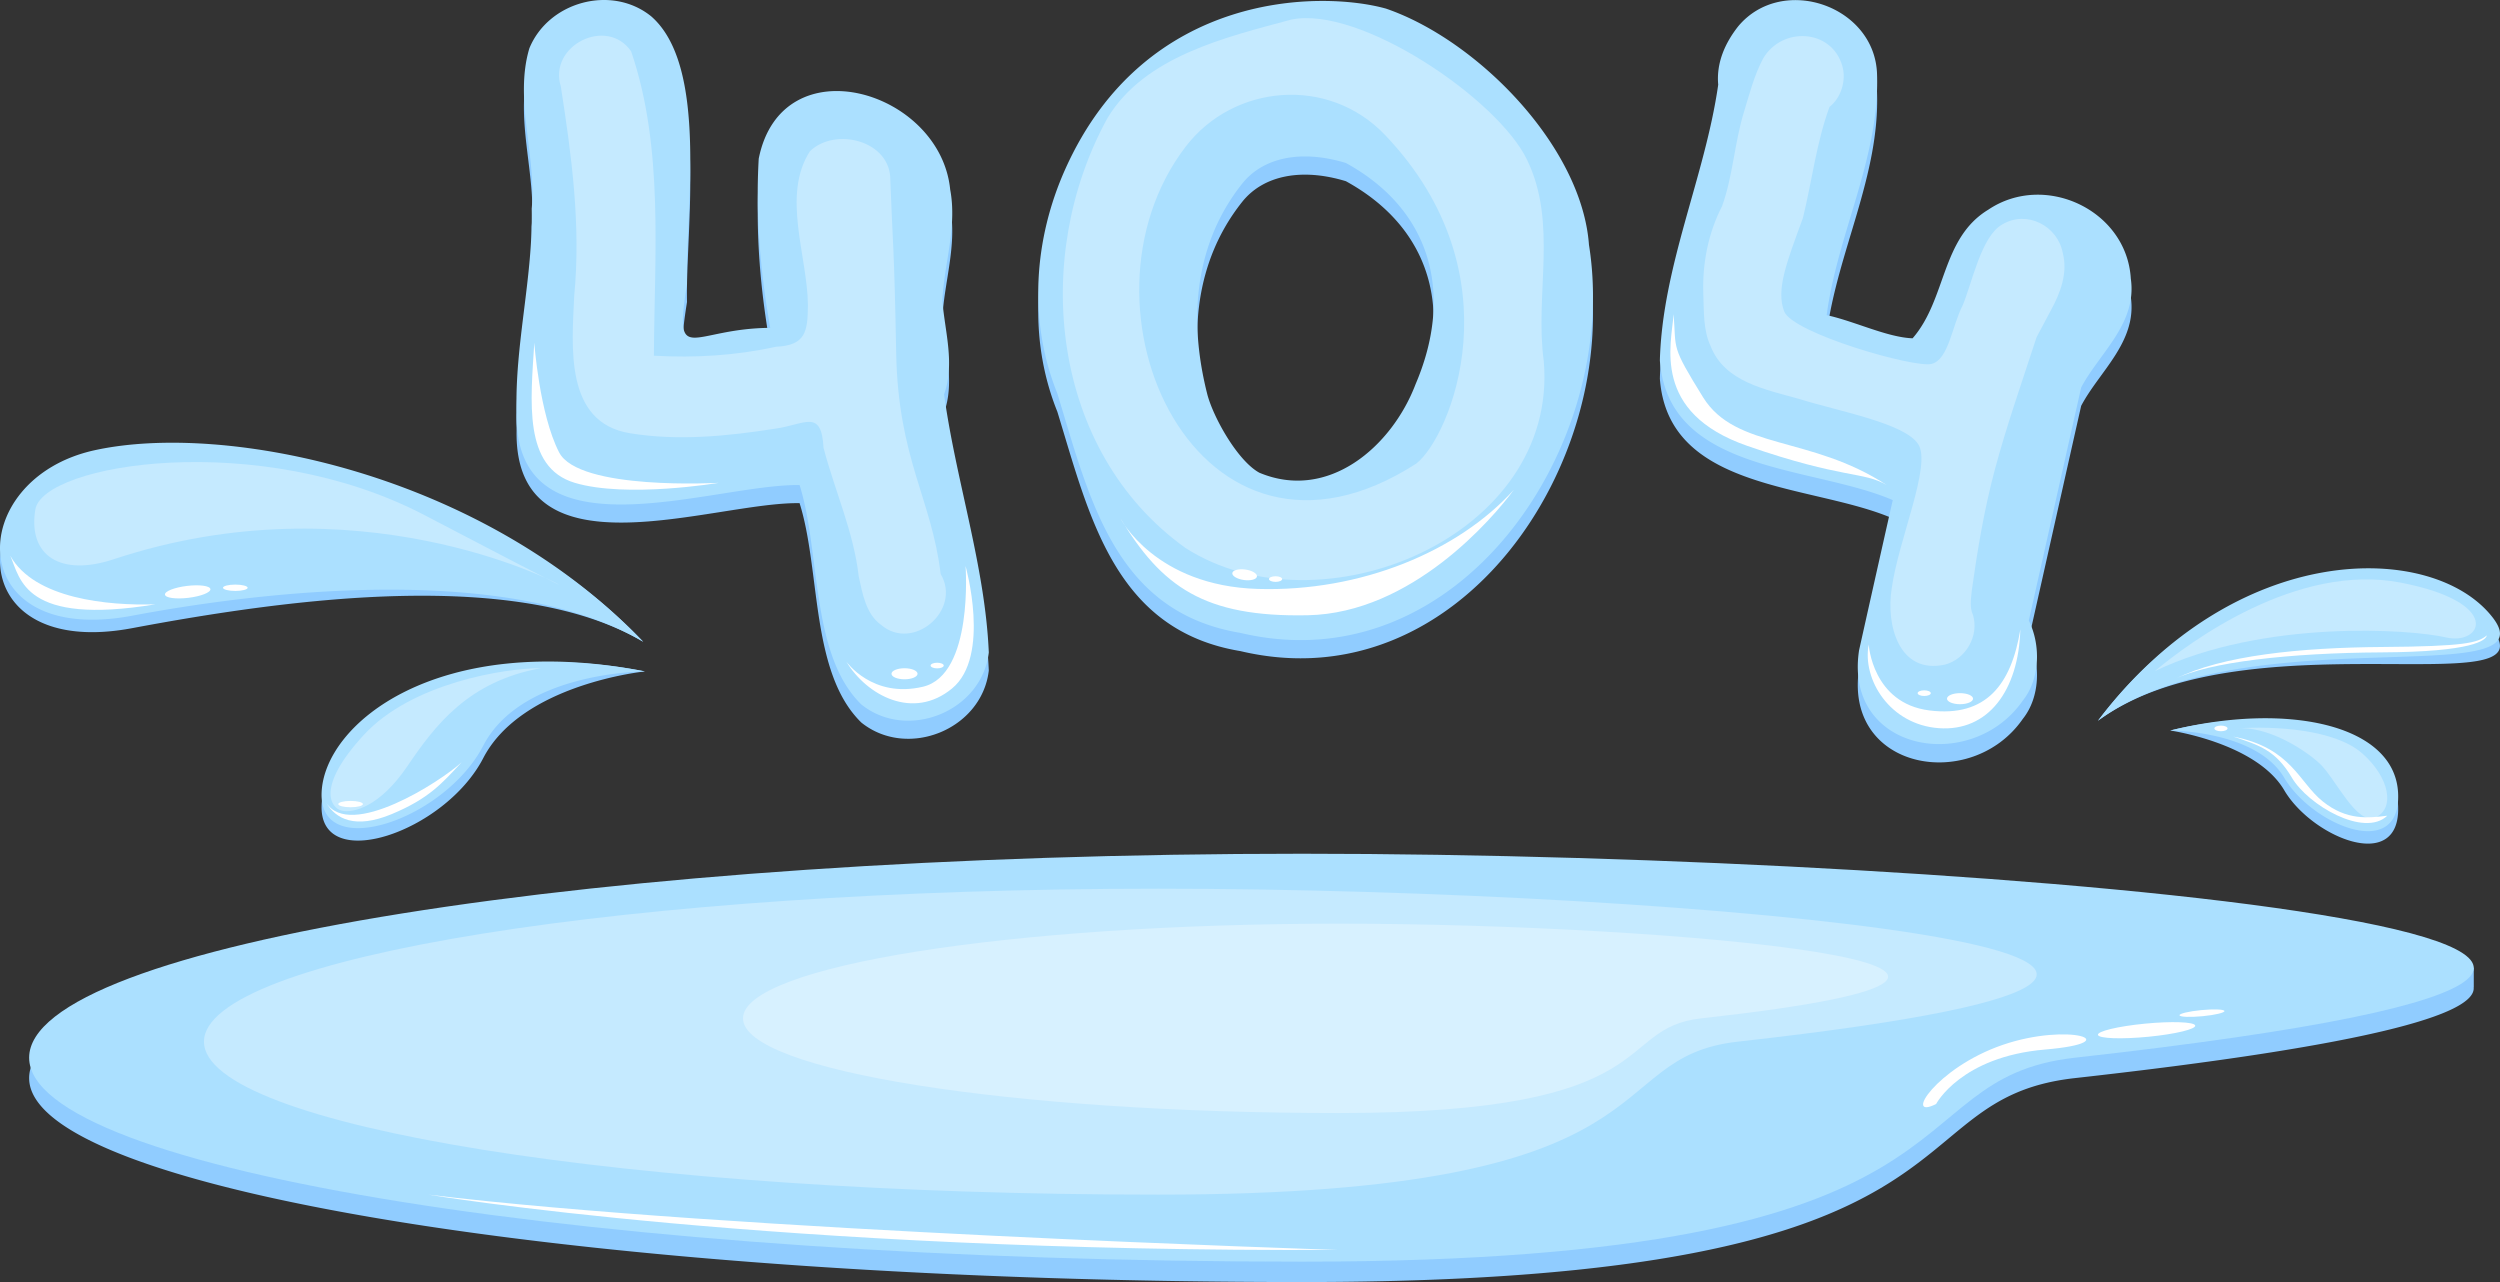 <svg width="858" height="440" fill="none" xmlns="http://www.w3.org/2000/svg"><rect width="100%" height="100%" fill="#333333" stroke="none"/><path d="M720.014 247.37c47.416-62.708 115.176-57.304 135.439-31.213 20.264 26.092-86.13-5.202-135.439 31.213zm24.815 3.347c39.359-9.84 77.026 1.895 78.194 25.688 1.168 23.793-29.529 11.05-39.077-5.202-9.547-16.252-39.117-20.486-39.117-20.486zM220.755 220.27c-54.989-57.668-143.013-71.338-188.173-61.499-45.16 9.84-45.603 67.75 12.73 56.821 55.594-10.445 132.62-20.607 175.443 4.678zm.605 10.162c-71.225-13.912-110.181 22.18-110.987 45.973-.805 23.793 42.26 9.316 55.474-16.211 13.213-25.527 55.513-29.762 55.513-29.762zm102.647-88.84c3.787-10.606.242-21.575-.604-32.342.685-12.663 5.116-25.205 2.699-37.948-3.344-34.076-57.769-50.207-65.706-10.646-1.128 19.437.564 38.915 3.948 58.07-27.313.202-33.155 13.792-28.562-15.082-.564-25.003 7.412-74.645-12.287-91.825-13.536-10.968-35.25-5.08-41.816 10.97-5.278 17.663 2.457 36.737.805 55.046.484 23.511-5.841 46.537-5.197 69.967-.846 51.417 67.519 24.398 97.129 24.882 7.291 23.148 3.666 58.192 21.19 75.291 15.792 12.703 41.373 2.419 43.75-17.825-1.249-29.519-11.28-58.918-15.349-88.558zm221.328-51.296c-2.457-33.915-38.472-70.411-69.694-81.098-21.875-6.089-82.424-6.452-110.019 55.047-10.756 23.954-12.851 51.941-2.74 77.065 10.998 35.85 19.619 74.968 62.805 82.146 75.294 17.905 130.566-64.765 119.648-133.16zm-59.501 47.788c-8.138 21.413-29.932 40.327-53.62 30.406-7.534-4.113-15.873-19.155-17.887-26.979-10.112-40.004 4.592-62.87 11.924-72.145 7.332-9.275 20.586-11.775 35.653-7.178 29.771 16.332 36.942 45.449 23.93 75.896zm245.459-36.174c-1.369-23.47-29.529-36.737-48.947-23.631-16.194 9.84-14.261 30.689-25.943 44.118-8.742-.323-19.942-5.888-29.489-7.945 3.706-28.108 18.289-54.16 17.282-82.832-.806-23.43-32.591-34.278-47.617-16.332-4.553 5.767-7.574 12.582-6.889 20.083-4.552 31.697-19.136 62.063-20.022 94.607 2.86 38.835 52.291 36.012 79.926 47.949a24297.738 24297.738 0 00-11.562 51.538c-5.317 34.963 38.634 42.585 56.199 17.26 5.962-7.461 6.204-19.075 2.054-27.463 6.003-26.656 11.965-53.312 17.968-79.968 6.163-11.776 19.296-21.979 17.04-37.384zM848.96 332.046l-6.93.352C802.384 313.151 600.451 300 446.865 300 205.568 300 10 331.343 10 370s195.568 70 436.865 70 200-62.709 265.27-70c99.234-11.065 137.872-21.708 136.825-31.202h.04v-6.752h-.04z" fill="#90CCFF"/><path d="M712.161 363c-65.272 7.291-24.014 70-265.28 70C205.615 433 10 401.657 10 363s195.575-70 436.881-70c241.307 0 601.839 32.445 265.28 70z" fill="#ABE0FF"/><path opacity=".31" d="M596.409 357.5c-48.912 5.454-17.98 52.5-198.907 52.5C216.576 410 70 386.5 70 357.5S216.656 305 397.543 305c180.886 0 451.19 24.342 198.866 52.5z" fill="#fff"/><path opacity=".31" d="M583.883 349.5c-30.577 3.373-11.255 32.5-124.244 32.5S255 367.437 255 349.5c0-17.96 91.61-32.5 204.639-32.5 113.03 0 281.929 15.075 124.244 32.5z" fill="#fff"/><path d="M147 410s118.45 19.845 312 18.972c0-.023-209.826-6.569-312-18.972zm517.469-31.105s8.473-16.243 37.378-18.691c28.905-2.449 8.189-9.431-14.595-1.576-22.783 7.855-34.175 26.013-22.783 20.267z" fill="#fff"/><path d="M737.352 355.813c9.216-.899 16.397-2.632 16.04-3.87-.357-1.238-8.117-1.513-17.333-.614-9.215.899-16.397 2.632-16.04 3.87.357 1.238 8.117 1.513 17.333.614zm18.666-7.059c4.257-.415 7.573-1.218 7.408-1.792-.166-.575-3.751-.704-8.008-.288-4.256.415-7.573 1.217-7.407 1.792.165.574 3.75.703 8.007.288z" fill="#fff"/><path d="M324.007 135.342c3.787-10.606.242-21.575-.604-32.343.685-12.662 5.116-25.204 2.699-37.947-3.344-34.036-57.769-50.208-65.706-10.606-1.128 19.437.564 38.915 3.948 58.071-27.313.201-33.155 13.791-28.562-15.083-.564-25.002 7.412-74.645-12.287-91.824-13.536-10.97-35.25-5.082-41.816 10.968-5.278 17.664 2.457 36.738.805 55.047.484 23.51-5.841 46.537-5.197 69.967-.846 51.417 67.519 24.398 97.129 24.882 7.291 23.148 3.666 58.192 21.19 75.291 15.792 12.703 41.373 2.419 43.75-17.825-1.249-29.56-11.28-58.958-15.349-88.598zm221.328-51.296c-2.457-33.915-38.472-70.411-69.694-81.098-21.875-6.089-82.424-6.452-110.019 55.047-10.756 23.954-12.851 51.941-2.74 77.065 10.998 35.85 19.619 74.968 62.805 82.146 75.294 17.905 130.566-64.765 119.648-133.16zm-59.501 47.788c-8.138 21.413-29.932 40.327-53.62 30.406-7.534-4.113-15.873-19.155-17.887-26.979-10.112-40.004 4.592-62.87 11.924-72.145 7.332-9.275 20.586-11.775 35.653-7.178 29.771 16.332 36.942 45.449 23.93 75.896zM731.293 95.62c-1.369-23.47-29.529-36.739-48.947-23.632-16.194 9.84-14.261 30.689-25.943 44.118-8.742-.323-19.942-5.888-29.489-7.945 3.706-28.108 18.289-54.16 17.282-82.832-.806-23.43-32.591-34.278-47.617-16.332-4.553 5.767-7.574 12.582-6.889 20.083-4.552 31.697-19.136 62.063-20.022 94.607 2.86 38.835 52.291 36.012 79.926 47.949a24297.738 24297.738 0 00-11.562 51.538c-5.317 34.963 38.634 42.585 56.199 17.26 5.962-7.461 6.204-19.075 2.054-27.463 6.003-26.656 11.965-53.312 17.968-79.968 6.163-11.736 19.296-21.938 17.04-37.384zm-11.279 151.75c47.416-62.709 115.176-61.579 135.439-35.488 20.264 26.092-86.13-.927-135.439 35.488zm24.815 3.347c39.359-9.84 77.026-2.379 78.194 21.414 1.168 23.793-29.529 11.049-39.077-5.203-9.547-16.251-39.117-16.211-39.117-16.211zm-524.074-30.448c-54.989-57.667-143.013-75.613-188.173-65.773-45.16 9.84-45.603 67.749 12.73 56.821 55.594-10.445 132.62-16.333 175.443 8.952zm.605 10.164c-71.225-13.913-110.181 17.905-110.987 41.698-.805 23.793 42.26 9.316 55.474-16.211 13.213-25.527 55.513-25.487 55.513-25.487z" fill="#ABE0FF"/><path opacity=".31" d="M322.84 197.002c-3.102-25.81-14.584-39.521-15.269-75.815-.644-36.294-1.289-39.36-2.014-59.321.242-13.55-18.853-18.43-27.595-9.96-9.75 15.162-.846 35.93-.685 52.787-.081 9.154-.766 13.832-10.998 14.316-13.697 3.025-27.837 3.872-41.857 3.065.161-34.6 3.465-71.46-7.815-104.447-8.299-12.098-28.522-1.976-24.131 12.058 3.706 23.793 6.929 47.707 4.592 71.863-.765 17.34-3.424 43.472 19.136 47.142 16.477 2.702 33.477 1.008 49.873-1.573 10.193-1.411 15.833-6.976 16.558 6.574 3.867 14.759 10.353 28.874 12.085 44.158 1.289 5.847 2.458 12.824 7.574 16.534 10.998 9.517 27.918-4.961 20.546-17.381zm206.986-73.033c-3.143-22.986 4.874-47.344-5.761-69.16-9.91-20.729-57.447-53.07-80.974-48.07-22.439 6.049-50.155 12.541-62.966 33.713-26.427 47.949-19.539 114.448 26.709 147.597 46.49 29.842 128.148-3.912 122.992-64.08zm-43.75 35.125c-74.77 48.191-121.3-53.796-79.121-108.802 16.275-21.253 48.826-24.519 68.445-3.912 45.845 48.15 22.157 103.842 10.676 112.714zM707.968 86.91c-1.732-9.437-12.368-14.922-20.787-9.881-7.212 3.992-10.354 20.083-13.617 27.826-3.545 6.694-4.754 18.55-10.635 20.042-5.882 1.492-47.698-10.525-50.599-18.026-2.86-7.5.886-16.897 6.446-32.1 3.102-12.663 4.592-25.729 9.104-38.07 4.029-3.145 5.842-9.194 4.392-14.114-3.707-12.743-20.707-13.51-27.153-2.54-3.062 5.726-4.713 12.219-6.607 18.43-3.263 10.605-3.746 21.857-7.493 32.26-4.794 9.317-6.808 19.72-6.445 30.166.241 5.968-.081 12.34 2.497 17.864 4.794 12.381 19.015 14.921 30.375 18.148 13.979 4.355 36.378 8.347 40.93 15.606 4.553 7.259-6.888 32.826-9.144 49.441-2.015 12.421 2.417 29.6 18.289 26.132 7.171-1.895 11.723-9.84 9.628-16.978-1.248-2.661-.684-5.605-.443-8.388 1.934-13.913 4.271-27.866 7.896-41.456 4.109-15.364 9.427-30.406 14.342-45.529l4.955-9.316c3.223-5.887 5.801-12.703 4.069-19.518z" fill="#fff"/><path d="M183.37 117.638c-1.208 19.921-3.948 42.746 13.899 48.069 17.846 5.324 49.43 0 49.43 0s-48.101 2.743-54.828-10.485c-6.768-13.186-8.501-37.584-8.501-37.584zm107.079 109.407c7.01 11.614 22.923 20.284 36.297 9.235 13.415-11.01 4.633-42.021 4.633-42.021s2.82 37.262-14.583 41.416c-17.403 4.153-26.347-8.63-26.347-8.63zm94.067-49.159c14.22 23.43 28.602 33.996 64.295 33.27 35.693-.726 63.45-33.149 70.741-43.069-19.014 21.091-52.451 35.084-87.782 34.036-35.37-1.008-47.254-24.237-47.254-24.237zm256.819 43.311c-2.256 11.977 7.212 27.503 24.091 28.713 16.88 1.21 27.354-12.864 27.958-33.915-3.061 18.793-11.642 30.286-31.221 27.826-19.579-2.46-20.828-22.624-20.828-22.624z" fill="#fff"/><path d="M310.431 233.134c2.469 0 4.471-.848 4.471-1.895 0-1.047-2.002-1.895-4.471-1.895-2.47 0-4.472.848-4.472 1.895 0 1.047 2.002 1.895 4.472 1.895zm362.247 8.549c2.469 0 4.471-.848 4.471-1.895 0-1.047-2.002-1.895-4.471-1.895-2.47 0-4.472.848-4.472 1.895 0 1.047 2.002 1.895 4.472 1.895zm-351.047-12.299c1.246 0 2.256-.433 2.256-.968 0-.534-1.01-.968-2.256-.968-1.246 0-2.256.434-2.256.968 0 .535 1.01.968 2.256.968zm116.143-29.681c1.245 0 2.256-.433 2.256-.968 0-.534-1.011-.967-2.256-.967-1.246 0-2.256.433-2.256.967 0 .535 1.01.968 2.256.968zm222.617 39.158c1.246 0 2.256-.434 2.256-.968 0-.535-1.01-.968-2.256-.968-1.246 0-2.256.433-2.256.968 0 .534 1.01.968 2.256.968zM431.39 197.847c.137-.992-1.646-2.059-3.982-2.382-2.336-.323-4.341.22-4.478 1.213-.137.993 1.646 2.059 3.982 2.382 2.336.323 4.341-.22 4.478-1.213zm142.992-90.009c-.766 10.364-7.654 33.754 25.339 45.206 32.994 11.453 39.802 8.671 47.86 13.47-26.105-17.139-51.888-12.098-63.087-30.165-11.16-18.026-9.145-16.09-10.112-28.511z" fill="#fff"/><path opacity=".31" d="M39.068 191.92c-18.29 6.089-29.53-1.21-26.951-17.018 2.578-15.808 76.743-27.826 133.586 1.895 56.843 29.721 44.999 23.229 44.999 23.229s-68.163-35.77-151.635-8.106z" fill="#fff"/><path d="M3.537 190.751c3.424 7.904 4.673 24.075 49.793 16.655-16.316.524-41.534-1.895-49.793-16.655zm61.126 14.421c4.308-.52 7.69-1.856 7.553-2.984-.135-1.128-3.737-1.62-8.045-1.1-4.307.52-7.689 1.856-7.553 2.984.136 1.128 3.738 1.62 8.045 1.1zm16.1-2.363c2.336 0 4.23-.488 4.23-1.089 0-.602-1.894-1.089-4.23-1.089-2.336 0-4.23.487-4.23 1.089 0 .601 1.894 1.089 4.23 1.089zm39.561 74.242c2.336 0 4.23-.488 4.23-1.089s-1.894-1.089-4.23-1.089c-2.336 0-4.23.488-4.23 1.089s1.894 1.089 4.23 1.089z" fill="#fff"/><path opacity=".31" d="M185.707 229.304c-12.287 0-44.354 5-60.871 22.946-16.517 17.945-11.28 25.083-7.534 25.97 3.747.888 12.892-1.129 22.439-15.163 9.508-14.033 20.909-29.237 45.966-33.753z" fill="#fff"/><path d="M111.945 275.478c3.263 5.525 9.83 9.195 22.52 3.912s17.202-10.485 23.97-17.785c-7.292 6.695-38.352 26.657-46.49 13.873z" fill="#fff"/><path opacity=".31" d="M739.552 230.311c12.085-10.122 48.826-37.221 84.317-30.366 35.452 6.856 27.918 21.656 15.671 18.833-12.287-2.863-62.684-6.291-99.988 11.533z" fill="#fff"/><path d="M853.479 218.052c-.282 1.693-4.713 5.686-36.176 5.847-31.463.161-59.34 3.347-70.782 9.114 15.954-8.106 43.106-10.767 71.185-10.969 28.119-.202 32.752-1.411 35.773-3.992zm-91.246 32.907c1.245 0 2.256-.433 2.256-.968 0-.534-1.011-.968-2.256-.968-1.246 0-2.256.434-2.256.968 0 .535 1.01.968 2.256.968z" fill="#fff"/><path opacity=".31" d="M767.551 249.991c13.294-.887 33.759.322 43.146 8.549 9.386 8.227 11.32 18.752 4.713 21.938-6.567 3.186-13.858-13.429-19.377-18.51-5.479-5.041-18.129-12.905-28.482-11.977z" fill="#fff"/><path d="M766.463 252.813c8.943 2.944 14.583 4.678 20.102 14.075 5.519 9.396 24.816 20.687 32.752 13.066-6.606.806-13.938 1.653-22.116-4.88-8.178-6.493-10.757-18.429-30.738-22.261z" fill="#fff"/></svg>